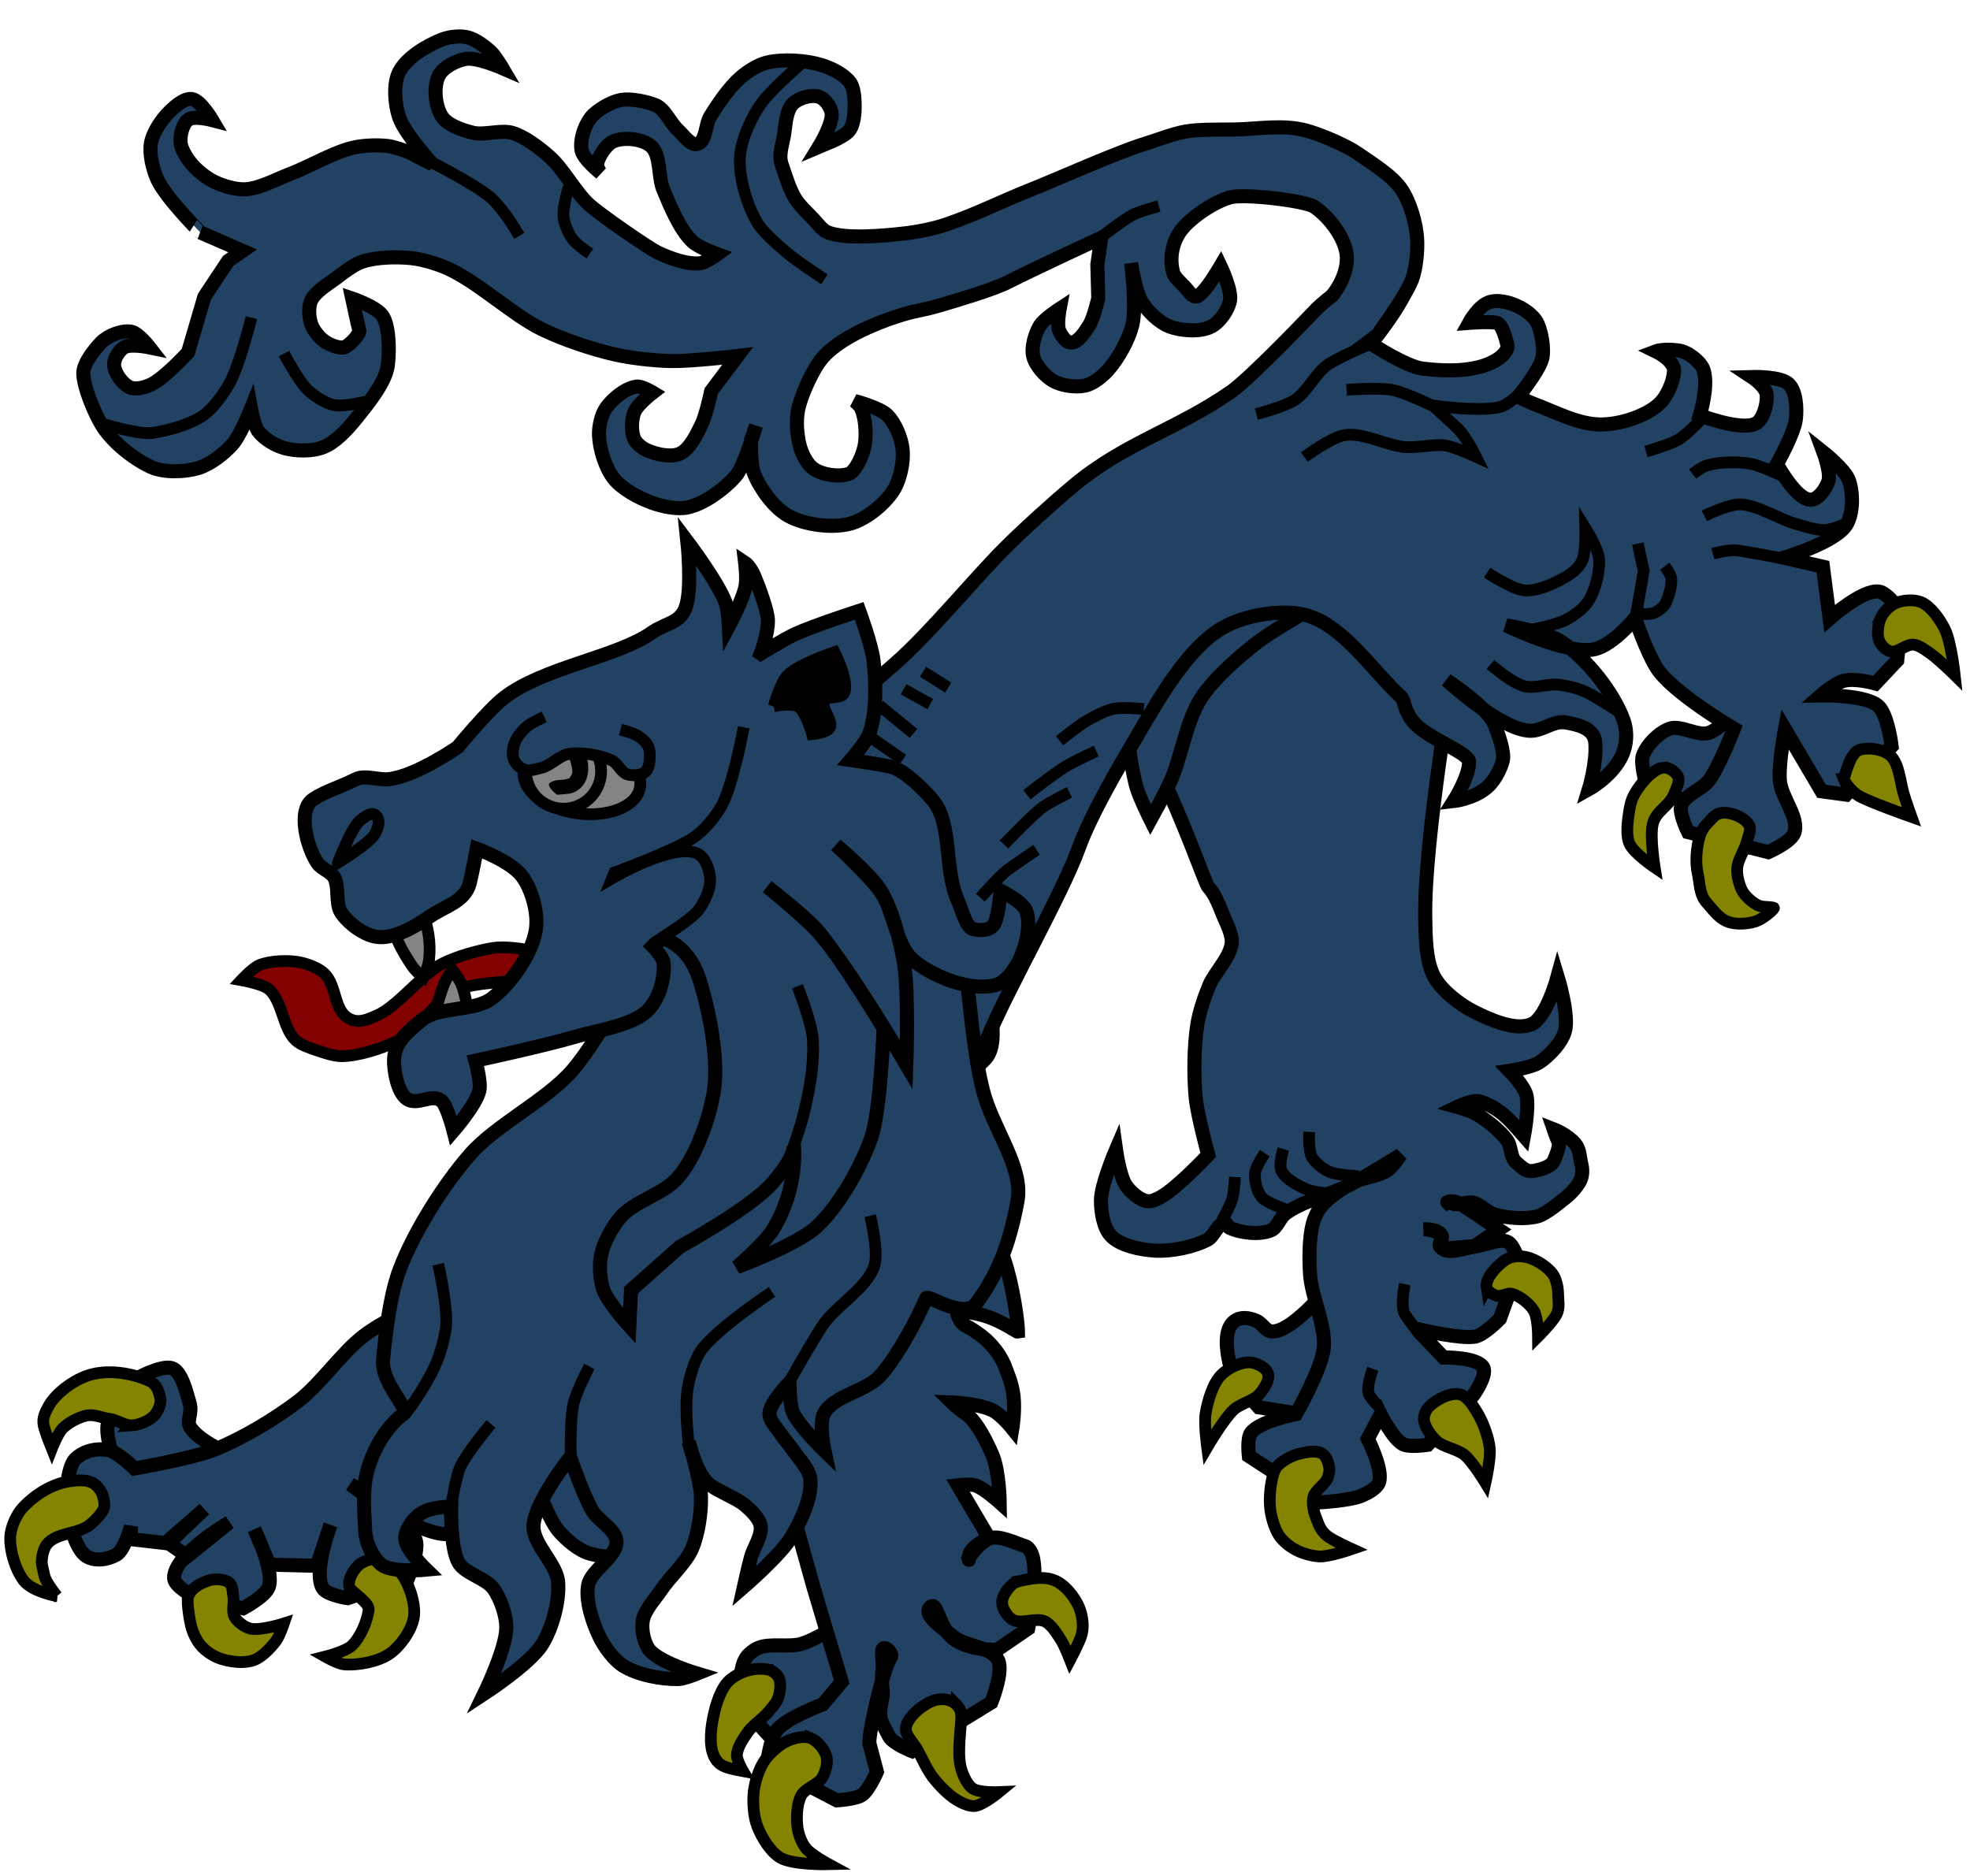 <svg xmlns="http://www.w3.org/2000/svg" version="1.0" height="400" width="420"><g stroke="#000"><path d="M284.634 272.77s-8.716 11.28-13.43 11.128c-1.464-.047-2.036-1.736-3.39-2.295-1.605-.662-3.299-.914-4.68.136-2.19 1.664-1.661 6.026-1.067 8.711.794 3.585 6.295 9.624 6.295 9.624l9.072 1.444 11.523-12.645-4.323-16.103z" fill="#214263" fill-rule="evenodd" stroke-width="3"/><path d="M310.064 141.615s-6.48 37.606-6.205 53.872c.066 3.882.053 9.394 1.916 12.8 1.633 2.985 5.495 5.945 8.54 7.464 3.377 1.685 8.885 4.175 12.308 2.588 3.128-1.45 5.463-10.11 5.463-10.11s2.527 8.266 1.554 11.658c-.718 2.504-3.348 5.273-5.534 6.69-1.642 1.066-6.286 1.747-6.286 1.747s3.222 3.295 3.64 5.329c.557 2.706-.558 8.574-.558 8.574s-2.282-2.606-3.272-3.584c-1.685-1.666-4.044-3.241-6.342-3.822-1.39-.352-4.623 1.203-4.623 1.203s2.827.781 3.905 1.405c2.301 1.332 5.202 3.58 6.756 5.738.876 1.216.718 3.666 1.86 4.638 1.528 1.3 2.235 2.235 4.192 1.787 1.498-.343 3.446-.849 3.992-2.286.356-.939 1.316-3.042.863-3.938-.376-.745-1.006-2.593-1.006-2.593s2.906 1.115 4.61 3.117c.925 1.088 1.008 2.902 1.195 3.875.097.505.815 2.464-.39 4.45-1.174 1.932-3.28 3.544-3.699 3.816 0 0-3.317 2.81-5.064 3.291-2.677.738-6.576.392-9.25-.359-1.49-.418-3-2.164-4.507-2.514-1.25-.29-3.038.581-4.272.228-1.364-.391-1.3-.327-1.3-.327s1.09-.723 3.1.534c2.226 1.393 7.916 5.272 7.916 5.272l-5.185 3.53-5.23.453s-1.761.187-2.141-.34c-.406-.566.666-1.654.382-2.289-.703-1.571-3.905-1.405-3.905-1.405s3.15.035 3.857 1.633c.257.583-.714 1.627-.292 2.104 1.525 1.726 4.101.525 7.677-.109 2.598-.46 5.183-1.716 6.743-.907 1.409.731 2.515 4.654 2.515 4.654l-4.214 11.714s-3.396 3.505-5.34 3.812c-3.138.497-11.288-1.415-11.288-1.415l-.183.817 4.803 5.035s7.251-.151 8.481 2.17c.875 1.649-2.107 5.856-2.107 5.856l-9.766 10.6s-3.847.595-5.248-.124c-2.119-1.09-4.772-6.348-4.772-6.348l-2.748 5.186s3.328 6.53 2.407 9.245c-.449 1.325-2.394 2.308-3.677 2.867-2.477 1.08-8.894 1.43-8.894 1.43l-15.19-9.874s-.43-3.717.444-4.912c1.846-2.524 9.611-4.04 9.611-4.04s5.413-9.447 5.908-13.97c.526-4.797-2.6-11.005-2.908-15.82-.208-3.243-.228-7.67.583-10.816.296-1.152.972-2.648 1.725-3.57 1.594-1.951 4.47-3.883 6.683-5.092 2.133-1.166 5.622-1.38 7.613-2.774 1.032-.723 2.7-3.218 2.7-3.218s-7.351 4.604-10.649 6.312c-4.065 2.106-10.26 3.497-13.93 6.235-1.12.837-1.748 2.993-3.036 3.538-2.45 1.037-6.436.584-8.848-.537-.379-.175-.543-.997-.96-1.007-1.531-.036-2.339 2.81-3.693 3.523-3.042 1.602-7.782 2.562-11.213 2.361-2.984-.175-7.385-1.008-9.442-3.176-1.629-1.716-2.14-5.231-2.118-7.597.03-3.367 3.207-10.754 3.207-10.754s.783 5.644 2.118 7.598c.955 1.398 2.846 3.096 4.514 3.387.92.161 2.162-.456 2.975-.914 3.52-1.981 10.056-8.951 10.056-8.951s-2.308-8.474-2.666-12.205c-.452-4.702-.382-11.079.371-15.743.407-2.522 1.513-5.783 2.49-8.145 1.176-2.847 4.516-6.008 4.807-9.075.176-1.859-1.117-4.223-1.828-5.95-.773-1.874-1.718-4.537-3.141-5.98-1.288-1.308-18.346-54.2-28.662-39.135l-21.513 31.414 30.032-48.116 33.38-21.995 39.203 30.286z" fill="#214263" fill-rule="evenodd" stroke-width="3"/><path d="M260.45 260.425s1.802-3.205 2.243-4.705c.405-1.376.604-4.743.604-4.743M269.65 245.878s-1.929 2.814-2.067 4.216c-.156 1.58.36 3.88 1.356 5.117 1.062 1.32 5.024 2.58 5.024 2.58M273.609 244.987s-.998 3.321-.436 4.583c.832 1.87 3.612 3.23 5.481 4.066 1.004.45 3.592.74 3.592.74M279.108 241.343s-.199 3.854.532 5.262c.676 1.303 2.365 2.589 3.698 3.204 1.756.811 6.374.97 6.374.97M302.696 284.55s-2.432-3.145-3.178-4.34c-1.018-1.628-.014-6.398-.014-6.398M293.967 299.929s-1.973-1.913-2.225-3.006c-.348-1.505.94-5.063.94-5.063" fill="none" stroke-width="2.5"/><path d="M268.543 297.222c-1.267 1.48-4.118 2.057-5.54 3.388-2.145 2.008-5.649 7.997-5.649 7.997s-.69-5.132-.314-7.288c.456-2.61 1.485-6.288 3.348-8.172 1.431-1.448 4.222-2.82 6.25-2.644 1.32.115 3.313 1.13 3.706 2.393.417 1.342-.886 3.258-1.8 4.326zM272.439 312.485c1.042-1.059 2.874-2.05 4.323-2.439 1.481-.398 3.82-.917 5.163-.08.857.534 1.333 2.034 1.471 3.02.1.706-.143 1.665-.424 2.302-.593 1.344-2.575 2.446-2.956 3.873-.333 1.249.023 3.118.521 4.348.704 1.74.885 2.668 2.313 3.903 1.093.946 5.37 2.883 5.37 2.883s-5.11 1.776-7.168 1.57c-3.006-.3-5.873-1.52-7.897-3.842-1.278-1.466-2.034-4.116-2.31-6.012-.34-2.34-.017-5.551.643-7.776.171-.577.533-1.326.95-1.75zM303.578 302.67c-.066-.862.442-2.07 1.05-2.686 1.5-1.521 4.508-3.129 6.596-2.68 1.585.34 2.883 2.527 3.73 3.91 1.258 2.055 2.399 5.185 2.656 7.581.238 2.217-.914 7.375-.914 7.375s-2.73-4.475-4.422-5.898c-1.569-1.32-4.602-1.692-6.09-3.102-1.132-1.073-2.487-2.944-2.606-4.5zM316.939 274.51c-.312-1.915 1.94-4.255 3.457-5.465 1.298-1.037 2.563-1.28 4.218-1.134 2.175.193 4.974 1.886 6.325 3.6.84 1.066 1.237 2.989 1.253 4.345.02 1.596.381 3.01-.35 4.43-.845 1.636-3.933 4.714-3.933 4.714s-.019-4.02-.858-5.444c-.911-1.548-2.987-3.212-4.72-3.686-.939-.257-2.28.684-3.215.417-.811-.23-2.042-.945-2.177-1.777z" fill="#848401" fill-rule="evenodd" stroke-width="2.5"/></g><g stroke="#000"><path d="M54.637 312.397s-11.65-3.951-14.126-8.176c-.753-1.286.516-2.977-.07-4.968-.628-2.14-1.689-6.902-3.826-7.543-2.187-.655-7.31 2.114-7.31 2.114s-5.787 6.467-6.356 9.968c-.619 3.814 3.133 12.492 3.133 12.492l10.248 2.733 18.307-6.62z" fill="#214263" fill-rule="evenodd" stroke-width="3"/><path d="M167.24 221s18.886-11.276 16.223 36.733c-.49 8.823-5.51 20.323-10.793 27.407-2.664 3.573-11.697 9.162-11.697 9.162s3.528 7.518 6.531 8.934c2.205 1.039 5.782.244 8.11-.477 2.521-.781 7.535-4.54 7.535-4.54s-2.514 7.72-4.968 10.002c-2.59 2.406-7.43 3.818-10.908 4.457-3.185.586-6.181.096-8.96-1.568-2.025-1.213-6.092-4.827-6.092-4.827s-7.657 4.652-11.403 6.38c-3.283 1.513-11.431 3.814-11.431 3.814s.604 2.975 1.25 4.08c.578.988 1.616 2.236 2.632 2.764 1.448.752 3.963 1.616 5.38.806 1.5-.858 2.155-5.346 2.155-5.346s2.51 2.146 2.615 3.438c.22 2.707-1.971 6.51-4.244 7.995-3.406 2.226-9.613 2.144-13.523 1.02-2.375-.683-5.028-3.005-6.63-4.887-1.644-1.93-3.865-7.518-3.865-7.518s-4.487 3.872-6.86 4.557c-1.75.505-4.304-.592-6.071-.148-2.29.574-4.484 3.833-6.844 3.882-6.969.142-20.662-10.628-20.662-10.628s12.07 6.653 13.884 11.812c.817 2.323-1.546 8.06-1.546 8.06l-12.93 4.41s-4.47-.666-5.347-2.156c-2.063-3.507 1.678-13.457 1.678-13.457l-2.912 8.703-10.117-.248-3.191-7.501s4.247 8.628 3.075 12.223c-.666 2.046-5.51 4.59-5.51 4.59l-10.069-2.271s-4.57-2.297-4.622-4.162c-.142-5.01 11.763-11.861 11.763-11.861l-8.95 7.205-3.981-2.797 7.6-7.238-8.275 7.222-7.402-.856.065-2.698s-1.42 5.039-3.07 6c-1.933 1.123-4.668 1.524-6.532.29-2.883-1.91-4.238-10.677-4.238-10.677s-.122-8.077 2.046-10.074c1.841-1.696 4.32-2.246 6.794-1.858 2.059.322 5.752 3.964 5.752 3.964s12.273-2.112 17.197-4.079c5.738-2.292 12.905-6.593 17.8-10.363 4.65-3.582 9.173-10.27 13.836-13.835 7.143-5.46 22.12-10.85 30.224-14.743 10.301-4.949 21.28-19.528 21.28-19.528l28.03-31.396L167.242 221z" fill="#214263" fill-rule="evenodd" stroke-width="3"/><path d="M153.13 306.463s-3.71-4.05-5.277-5.541c-1.276-1.214-2.931-2.927-3.86-4.424-.563-.905-1.364-3.28-1.364-3.28M129.428 316.707s-1.145-3.262-1.328-4.722c-.27-2.148.896-5.17.176-7.212-.866-2.458-3.628-4.94-5.61-6.631-1.328-1.132-4.978-3.008-4.978-3.008M115.286 319.61s.167-5.295-1.64-7.591M86.262 316.251s16.002-2.432 20.904-7.726c3.46-3.736 5.266-12.264 5.266-12.264" fill="none" stroke-width="2.5"/><path d="M28.134 303.926c1.54-.098 3.66-.934 4.714-2.061.806-.861 1.577-2.545 1.334-3.699-.326-1.548-.825-3.023-2.265-3.68-3.903-1.78-8.937-2.545-13.028-1.25-3.096.98-7.002 3.78-8.557 6.631-.716 1.312-1.334 2.553-1.031 4.017.305 1.472 1.743 5.017 1.743 5.017s1.264-3.25 2.281-4.297c1.138-1.17 3.157-2.25 4.73-2.683 1.98-.545 3.412.378 5.448.648 1.435.19 3.186 1.449 4.631 1.357zM12.142 340.332s-5.29-.96-7.071-3.282c-1.795-2.34-3.039-6.454-2.88-9.398.108-2.006 1.274-4.68 2.638-6.154 2.608-2.82 6.286-5.119 10.088-5.662 1.593-.227 3.583-.395 4.964.433 1.587.951 2.391 2.87 2.372 4.721-.013 1.326-1.902 3.094-2.895 3.972-2.56 2.26-7.404 1.69-9.436 4.433-.633.855-.954 2.334-1.016 3.396-.056.949.382 2.185.545 3.122.246 1.405 2.69 4.419 2.69 4.419zM49.757 340.629c-.155-.961-.11-2.505-.856-3.13-1.075-.9-3.346-.93-4.654-.425-1.85.714-3.38 1.481-4.123 3.32-.42 1.037.412 5.797.765 6.859.877 2.64 2.11 4.325 4.525 5.707 2.198 1.259 5.932 1.836 8.367 1.137 1.906-.547 3.882-2.648 5.078-4.229.732-.966 1.645-3.69 1.645-3.69s-5.07 1.612-7.177 1.068c-1.229-.317-2.767-1.448-3.358-2.57-.567-1.075-.019-2.847-.212-4.047zM74.677 338.75c-.895-1.281.534-3.865 1.675-4.934 1.207-1.13 3.715-1.815 5.321-1.424 1.799.437 3.626 2.557 4.562 4.153 1.317 2.243 2.442 5.885 1.97 8.443-.5 2.722-2.88 6.079-5.16 7.648-2.46 1.692-6.72 2.494-9.695 2.25-1.294-.106-4.001-1.652-4.001-1.652s4.326-1.08 5.654-2.35c1.84-1.76 3.287-5.158 3.608-7.685.168-1.324-3.4-3.684-3.934-4.449z" fill="#848401" fill-rule="evenodd" stroke-width="2.5"/></g><g fill-rule="evenodd" stroke="#000"><path d="M157.97 357.76c-.037-1.31.344-3.136 1.05-4.24.56-.876 1.742-1.777 2.707-2.168 2.58-1.044 6.583-.035 9.24-.866 4.322-1.35 13.156-7.4 13.156-7.4l-.548 17.43-12.993 12.499-6.055-2.338s-3.182-3.256-4.098-4.953c-1.189-2.2-2.387-5.465-2.458-7.965z" fill="#214263" stroke-width="3"/><path d="M158.114 357.775h0z" fill="#f8c300"/><path d="M149.946 197.767l3.252 67.992 20.183 72.48 6.066 20.367-4.033 4.807s-7.7 2.848-9.798 5.483c-1.404 1.762-2.11 7.208-2.11 7.208l14.899 7.774s4.022-.218 5.38-1.156c1.441-.995 3.168-4.902 3.168-4.902l-1.54-5.861c-.614-.766 2.754-16.119 4.53-18.61.43-.601-.836-2.15-1.538-1.921-.766.25.021 2.856-.263 4.92-.371 2.692.283 4.266.02 5.48-1.008 4.65-.469 4.818 1.381 8.399.804 1.556 4.903 3.168 4.903 3.168l16.905-10.388s2.667-6.58 1.436-9.034c-1.445-2.88-7.028-2.94-9.516-4.99-1.852-1.527-6.598-4.454-5-6.243 1.518-1.7 1.894 4.184 4.784 6.512 3.55 2.86 9.539 2.511 9.539 2.511l6.627-4.52s2.293-11.182.856-15.663c-.226-.703-.823-1.742-1.539-1.921-1.497-.375-5.743-2.611-7.799-1.539-2.536 1.323-4.275 4.2-4.275 4.2s.19.776.11-.214c-.177-2.208 4.276-4.172 4.276-4.172l-6.637-11.239s2.663-.314 3.729.025c1.812.575 5.197 3.625 5.197 3.625s-.074-6.485-1.49-9.944c-1.047-2.563-3.452-7.493-5.777-8.996-1.55-1.002-2.94-2.37-2.94-2.37s5.661.194 8.706 1.693c1.83.9 4.198 3.863 4.198 3.863s.599-3.665.255-6.895c-.314-2.945-1.56-5.439-1.79-6.233-.044-.155-1.405-3.95-5.373-6.871-3.744-2.755-3.729-1.5-4.848-4.422-.287-.75 3.199-.578 6.673.647 3.082 1.087 6.178 3.206 6.277 3.183-.053-3.544-1.845-14.18-4.275-18.697-4.076-7.575-14.65-11.657-13.844-13.007 3.494-5.842 5.568-21.634 10.734-26.066 4.965-4.26-1.304-16.922 1.972-22.585 5.25-9.074-40.843-29.356-40.843-29.356l-19.203 8.775-1.625 14.703z" fill="#214263" stroke-width="3"/><path d="M163.705 355.972c-2.829-.507-5.932.376-8.112 2.249-1.875 1.61-2.915 5.068-3.448 7.482-.55 2.495-1.015 6.161-.023 8.516.518 1.232 1.233 2.007 2.475 2.501 1.171.466 3.827.947 3.827.947s-1.368-2.322-1.325-3.422c.064-1.655 1.419-3.634 2.385-4.98 1.004-1.397 2.992-2.693 4.111-4 .785-.917 1.951-2.135 2.329-3.282.405-1.23.656-3.154.084-4.315-.38-.77-1.459-1.545-2.303-1.696zM172.834 370.61c1.44.568 2.974 2.414 3.368 3.91.35 1.328-.195 3.305-.889 4.49-.894 1.526-3.657 2.265-4.486 3.829-.987 1.864-1.068 4.902-.772 6.991.194 1.368.894 3.178 1.757 4.257 1.115 1.393 4.864 3.42 4.864 3.42s-7.642.198-10.329-1.403c-2.138-1.274-4.004-4.376-4.895-6.7-.8-2.09-1.016-5.2-.752-7.422.245-2.071 1.116-4.843 2.297-6.561 1.128-1.64 3.233-3.504 5.061-4.29 1.324-.57 3.435-1.05 4.776-.52zM204.016 363.571c-1.446-1.462-3.674-1.582-5.553-.744-2.07.923-4.869 3.22-5.319 5.44-.325 1.605 1.706 3.418 2.477 4.861.95 1.78 2.047 4.274 3.284 5.867 1.265 1.63 3.217 3.672 4.98 4.744 1.06.646 2.677 1.467 3.913 1.35 1.782-.168 5.177-2.966 5.177-2.966s-4.154.187-5.553-.745c-1.255-.837-2.127-2.89-2.534-4.343-.66-2.352-.31-5.704-.15-8.142.13-1.95.654-3.932-.722-5.322zM218.098 336.95c2.327-.482 4.763-.858 6.933.112 2.372 1.06 4.748 4.246 5.413 6.757.42 1.589.596 3.29.118 4.862-.502 1.656-2.413 5.238-2.413 5.238s-1.164-2.99-1.902-4.142c-.865-1.35-2.044-3.346-3.483-4.054-1.862-.916-5.125.695-6.905-.37-1.1-.658-2.203-2.37-2.218-3.653-.016-1.364 1.228-3.062 2.27-3.942.535-.451 1.502-.666 2.187-.807z" fill="#848401" stroke-width="2.5"/></g><path d="M241.044 152.262c-1.078 4.383.038 10.615 1.088 15.005.57 2.385 3.16 7.539 3.16 7.539s3.176-5.742 4.303-8.314c2.235-5.097 3.357-12.734 6.337-17.434 2.64-4.163 7.71-8.604 11.573-11.666 4.394-3.482 15.922-9.783 15.922-9.783s-21.534-1.681-28.931 2.944c-6.497 4.061-11.622 14.269-13.452 21.709zM373.22 147.82s-5.408 7.257-8.89 8.437c-2.388.809-5.98-1.732-8.357-.89-2.286.811-4.906 3.438-5.705 5.728-.6 1.716.673 6.022.673 6.022l11.423 5.042 4.628-3.57 6.605-7.29-.378-13.48z" fill="#214263" fill-rule="evenodd" stroke="#000" stroke-width="3"/><path d="M132.437 235.637s59.32 30.003 63.815 24.891c4.32-4.912 11.851-33.18 14.302-39.245 3.928-9.72 15.85-30.567 19.421-40.424 2.687-7.414 8.626-17.446 12.633-24.237 4.425-7.499 10.496-18.374 18.024-22.748 4.662-2.708 12.549-4.084 17.764-2.717 7.889 2.067 14.206 11.828 20.213 17.344 1.001.92.658 3.905 3.971 6.656 3.45 2.863 10.54 5.51 10.616 7.243.133 3.042-3.267 8.416-3.267 8.416s3.983-.429 6.883-2.745c2.311-1.845 3.675-5.523 3.67-6.543-.012-2.541-1.48-6.003-1.758-6.789-1.419-4.001-10.307-9.697-10.307-9.697s11.516 10.55 17.739 10.777c2.742.1 4.963-2.241 7.667-1.77 2.915.507 6.04 1.33 6.293 4.277.367 4.294-1.375 9.964-1.375 9.964s4.474-2.465 6.704-6.505c1.387-2.515 1.647-5.618.662-8.315-2.176-5.958-7.878-13.014-13.128-16.576-3.074-2.085-11.86-3.556-11.86-3.556s13.164 6.426 18.871 5.084c3.97-.934 8.598-6.587 8.598-6.587s2.44 7.168 4.58 10.538c3.378 5.319 16.501 12.991 16.501 12.991s-3.124 8.095-5.322 11.044c-1.438 1.93-5.247 3.096-5.93 5.404-.492 1.67 1.478 5.614 1.478 5.614L377 181.693s4.86-2.136 5.534-4.086c1.135-3.28-2.75-7.49-3.068-11.155-.315-3.622 1.088-10.984 1.088-10.984l7.804 13.256 5.245.71 9.697-10.306s-.816-6.831-2.874-8.618c-2.823-2.45-12.256-2.238-12.256-2.238s2.771-2.439 4.74-3.056c2.453-.77 6.935.524 6.935.524l4.638-4.93 1-10.04s-2.915-4.383-4.929-4.639c-3.557-.452-10.478 5.75-10.478 5.75l-1.436-11.046-8.328-1.922s10.838-3.162 13.282-6.934c1.568-2.42 1.538-6.875.578-9.593-.8-2.27-5.403-5.93-5.403-5.93s1.585 4.294 1.055 6.062c-.477 1.591-2.134 4.031-3.795 4.033-3.143.003-7.196-7.616-7.196-7.616s3.756-6.56 4.057-9.7c.215-2.242.077-5.773-1.53-7.352-1.716-1.688-7.88-1.502-7.88-1.502s3.036 1.991 3.183 3.84c.15 1.877-.733 5.364-2.444 6.15-3.257 1.494-11.807-1.818-11.807-1.818s2.1-6.976.6-10.119c-.593-1.243-2.987-3.423-5.152-3.708-3.253-.43-4.845.178-4.845.178s4.022 1.932 3.887 4.241c-.136 2.331-1.534 5.5-3.267 7.064-2.942 2.656-8.53 4.355-12.492 4.298-4.799-.07-9.34-2.603-13.84-4.272-1.318-.489-3.646-1.63-3.646-1.63s4.214-5.146 5.094-7.99c.618-1.995-.153-6.608-1.343-8.324-1.778-2.565-6.602-4.712-9.627-3.943-2.51.64-4.588 4.49-4.588 4.49s4.048-.32 5.83-.03c1.264.205 2.022 3.497 2.36 4.732.277 1.01-1.04 2.33-1.904 2.922-4.266 2.923-10.998 2.76-16.132 2.138-3.651-.443-11.044-5.323-11.044-5.323s6.18-7.628 7.483-11.545c.952-2.86-4.012-4.246-8.442-2.787-5.4 1.779-10.586 6.849-10.586 6.849s-13.992 14.742-18.335 17.755c-11.779 8.172-22.551 10.823-33.558 20.009-4.254 3.55-10.98 9.634-14.882 13.567-6.63 6.684-15.954 18.067-23.041 24.266-11.992 10.49-39.315 34.151-39.315 34.151l-17.785 11.379-1.405 48.716z" fill="#214263" fill-rule="evenodd" stroke="#000" stroke-width="3"/><path d="M293.041 72.97s-6.81 2.768-9.796 4.69c-2.638 1.697-4.548 5.885-7.165 7.615-2.194 1.45-8.23 3.024-8.23 3.024M278.07 97.465s5.578-4.11 8.41-4.648c4.276-.812 9.41 2.481 13.763 2.538 2.849.037 6.047-.771 8.306-.301 1.927.4 6.135 2.328 6.135 2.328s-2.221-4.537-4.076-6.182c-.717-.636-5.137-4.74-5.137-4.74s10.376 1.483 14.57.25c1.255-.37 3.625-2.422 3.625-2.422M350.924 96.27s5.064-1.418 6.976-2.564c1.622-.973 4.706-4.193 4.706-4.193M380.88 101.89s-5.323-2.622-7.8-3.03c-2.744-.45-6.6-.395-9.262.413-.99.301-2.95 1.789-2.95 1.789M363.36 110s5.365-2.663 7.894-2.462c3.735.297 8.147 3.209 11.755 4.215 1.822.507 4.29 1.345 6.178 1.248 1.462-.074 4.66-1.448 4.66-1.448M381.674 119.37s-9.203-1.741-11.296-2.007c-1.753-.223-5.205.68-5.205.68" fill="none" stroke="#000" stroke-width="2.5"/><g fill="none" stroke="#000" stroke-width="2.5"><path d="M182.579 155.096l9.883 6.874M187.448 150.412l7.311 5.96M192.646 146.965l5.674 3.166M196.78 143.23l5.38 3.39"/></g><path d="M349.179 115.907l1.255 5.811-1.56 9.017s2.12.422 3.48.045c.87-.24 2.355-1.304 2.733-2.124.703-1.529 1.438-3.816 1.194-5.48-.123-.833-1.36-2.454-1.36-2.454M317.065 122.088s5.374 3.611 8.034 3.802c2.483.179 5.753-1.237 7.932-2.44 1.872-1.035 3.543-2.118 4.363-4.093.719-1.731.585-6.792.585-6.792s2.735 4.377 2.925 6.51c.252 2.811-.773 6.74-2.273 9.13-.979 1.56-3.09 3.067-4.72 3.928-2.19 1.156-7.937 2.265-7.937 2.265M317.75 141.687s4.855 4.203 7.533 4.698c2.092.386 4.915-.642 7.027-.39 1.982.236 4.043.746 5.855 1.581 1.941.895 7.53 4.547 7.53 4.547M287.088 83.111s6.88-.523 9.751.04c3.08.603 9.701 3.907 9.701 3.907M209.016 191.417s3.86-4.43 5.662-5.836c1.047-.817 6.313-4.377 6.313-4.377M214.048 180.068s5.709-6 8.178-7.897c1.3-.999 5.78-3.216 5.78-3.216M218.938 169.453s5.626-4.416 8.236-6.011c1.876-1.148 6.546-3.301 6.546-3.301s0 0 0 0M225.899 157.942s3.819-3.1 5.633-4.16c1.695-.988 4.049-2.273 5.97-2.67 1.868-.387 6.358.08 6.358.08" fill="none" stroke="#000" stroke-width="2.5"/><path d="M354.84 163.67c-2.013.053-4.17 2.43-5.343 4.069-1.38 1.928-1.797 2.933-2.164 5.276-.32 2.044-.752 5.002.08 6.897.888 2.022 5.36 5.044 5.36 5.044s-1.056-6.535-.41-9.23c.7-2.93 3.513-3.712 4.599-6.522.392-1.016 1.202-2.526.803-3.54-.388-.988-1.863-2.021-2.924-1.993zM363.82 175.766c1.462-1.427 1.788-2.447 3.83-2.46 1.782-.012 4.478 1.116 5.29 2.703.488.954-.279 2.493-.543 3.532-.446 1.749-1.944 3.857-2.041 5.66-.082 1.513.429 3.6 1.19 4.91.612 1.05 1.903 2.158 2.95 2.774 1.106.653 2.417.366 3.665.67.387.094-2.162 2.29-3.689 2.846-1.577.575-3.97.748-5.588.3-2.318-.64-3.463-2.488-5.077-4.271-1.523-1.683-1.39-4.107-1.885-6.322-.505-2.255-.227-5.473.416-7.693.254-.875.83-2.013 1.482-2.649zM393.079 166.153s.99-3.7 1.93-5.006c.52-.723.918-1.14 1.782-1.356 1.827-.459 4.732.01 6.156 1.245 1.922 1.665 2.153 5.538 2.847 7.984.476 1.68 1.719 5.155 1.719 5.155s-9.968-3.506-11.572-4.697c-1.924-1.429-2.785-3.115-2.862-3.325zM401.011 131.673c.56-1.202 1.94-2.571 3.16-3.09 1.51-.642 3.96-.822 5.464-.167 2.084.909 3.97 3.674 4.99 5.707 1.354 2.695 2.122 9.829 2.122 9.829s-3.408-3.364-5.085-4.532c-1.033-.72-2.453-1.844-3.705-1.97-1.526-.154-3.41 1.806-4.903 1.451-.967-.23-2.052-1.344-2.412-2.27-.54-1.39-.26-3.606.37-4.958z" fill="#848401" fill-rule="evenodd" stroke="#000" stroke-width="2.5"/><path d="M295.055 69.493l-7.81 5.88" fill="none" stroke="#000" stroke-width="1.6"/><g fill="#214263" stroke="#000"><path d="M283.894 63.161s3.311-3.724 3.256-8.194c-.047-3.88-3.742-8.75-6.977-10.894-1.943-1.289-14.92-2.825-17.88-2-3.843 1.069-9.171 4.856-10.898 7.615-1.726 2.76-1.956 5.862-1.317 8.3.312 1.188 1.696 2.317 2.541 3.207.637.671 1.391 1.983 2.315 2.039.541.033 1.105-.639 1.49-1.02 1.415-1.407 3.793-5.464 3.793-5.464s2.424 5.076 2.021 7.318c-.364 2.03-2.184 4.64-4.022 5.576-2.382 1.211-6.412.916-8.907-.042-2.22-.853-4.661-3.258-5.912-5.28-1.347-2.177-2.246-8.232-2.246-8.232s1.208 9.302.281 13.133c-.785 3.247-3.055 7.319-5.298 9.795-1.142 1.26-3.04 2.79-4.696 3.175-2.02.47-5.039.069-6.847-.945-1.783-1-3.835-3.286-4.314-5.273-.469-1.94.379-4.788 1.4-6.502.858-1.44 4.242-3.634 4.242-3.634s-.624 3.286-.136 4.566c.389 1.02 1.41 2.605 2.5 2.638 1.599.05 3.032-2.292 3.9-3.635.999-1.547 1.968-5.814 1.968-5.814l-.195-7.195.826-5.706s-14.4 6.658-19.847 9.444c-3.11 1.59-11.156 3.973-14.508 4.956-4.444 1.303-4.942.966-9.342 2.41-5.071 1.663-11.992 4.645-15.57 8.605-2.069 2.29-4.313 7.354-5.137 10.327-.693 2.498-.55 5.14-.086 7.69.357 1.96 1.533 4.702 3.17 5.838 1.875 1.301 5.378 1.816 7.532 1.063.709-.248 1.329-1.178 1.72-1.819.815-1.33 1.565-3.351 1.737-4.902.243-2.196.042-5.304-.88-7.312-.252-.55-1.363-1.49-1.363-1.49s5.335 1.405 6.951 3c1.713 1.691 3.039 4.929 3.277 7.324.269 2.688-.526 6.508-1.982 8.783-1.868 2.92-5.821 6.129-9.168 7.037-3.862 1.048-9.738.281-13.237-1.661-3.023-1.677-5.964-5.739-7.266-8.94-.817-2.009-.652-7.197-.652-7.197l1.042-3.078s-1.107 3.79-1.738 5.358c-.68 1.692-1.446 4.1-2.651 5.469-2.387 2.709-6.562 5.762-10.08 6.575-2.252.521-5.47-.17-7.646-.949-2.738-.98-6.396-2.893-8.197-5.177-1.818-2.305-3.045-6.33-3.154-9.263-.066-1.802.48-4.338 1.512-5.817 1.364-1.956 4.163-4.238 6.53-4.537 1.086-.137 3.42 1.272 3.42 1.272s-3.268 2.52-3.902 4.093c-.653 1.62-.742 4.229-.027 5.823.447.997 1.728 1.972 2.729 2.41 1.923.844 5.039 1.561 6.962.718 2.108-.923 3.569-4.084 4.596-6.144 1.002-2.009 2.09-7.184 2.09-7.184l5.63-7.51s-9.904 1.164-14.165 1.076c-3.653-.076-8.535-.611-12.097-1.427-4.762-1.091-10.997-3.187-15.39-5.325-6.468-3.148-13.59-10.043-20.15-12.997-2.235-1.007-5.429-1.961-7.868-2.206-3.077-.31-7.342-.21-10.28.75-1.888.618-4.028 2.316-5.612 3.514-1.74 1.317-4.523 2.882-5.39 4.885-.598 1.384-.407 3.652.091 5.025.498 1.372 1.829 2.925 2.952 3.667 1.122.743 3.077 1.488 4.105 1.161 1.028-.326 3.407-2.828 3.155-3.655-.251-.828-1.508-6.728-1.508-6.728s4.937 1.67 6.378 3.57c1.44 1.9 1.674 7.196 1.209 10.729-.465 3.533-4.115 8.015-6.449 10.942-2.334 2.927-4.822 5.49-7.338 6.474s-6.078.79-8.222.19c-2.145-.6-4.362-1.996-5.579-3.566-.93-1.199-1.576-4.803-1.576-4.803s-2.238 5.608-3.917 7.518c-1.77 2.012-4.765 4.336-7.332 5.104-2.922.873-7.402 1.023-10.161-.276-3.843-1.81-8.353-5.42-10.515-9.077-1.506-2.547-3.784-7.9-3.827-10.859-.03-2.09 2.38-5.114 3.846-6.604 1.428-1.453 4.404-2.631 6.405-2.254 1.505.283 3.867 3.33 3.867 3.33s-3.969-.825-5.366-.026c-1.133.648-2.245 2.455-2.188 3.758.079 1.766 1.785 4.1 3.403 4.812 1.202.529 3.143-.016 4.342-.55 2.905-1.295 8.026-6.929 8.026-6.929l3.48-11.859 5.06-7.626 3.094-2.155-9.003-3.925S35.34 42.21 33.531 38.22c-.976-2.155-1.763-5.445-1.333-7.771.417-2.265 2.268-4.993 3.913-6.605 1.183-1.16 3.168-2.956 4.808-2.718 1.846.269 4.318 4.474 4.318 4.474s-3.777-.986-5.023-.138c-1.263.86-1.82 3.263-1.735 4.788.085 1.53 1.301 3.385 2.262 4.578 1.178 1.462 3.207 3.075 4.892 3.905 1.833.903 4.573 1.718 6.615 1.63 3.041-.131 6.758-2.193 9.607-3.267 4.137-1.56 9.297-4.69 13.614-5.645 2.143-.474 5.131-.576 7.31-.309 1.345.166 4.333 1.277 4.333 1.277s0 0 0 0l5.135 2.615s-6.09-6.628-7.217-10.204c-.852-2.702-1.224-6.91.044-9.444 1.554-3.105 5.993-5.735 9.234-6.98 1.499-.575 3.77-.835 5.33-.459 1.744.42 3.766 1.94 5.07 3.172.909.858 2.406 3.401 2.406 3.401s-5.371-2.336-7.74-1.973c-2.032.312-4.899 1.771-5.828 3.605-1.187 2.34-.76 6.53.685 8.72 1.217 1.845 4.379 2.888 6.523 3.422 2.467.613 6.037-.683 8.475.04 2.724.806 5.842 3.235 7.967 5.122 2.97 2.637 5.486 7.541 8.428 10.21 2.328 2.112 12.695 9.294 14.723 10.24 2.508 1.168 6.204 2.554 8.95 2.22 1.226-.149 3.641-1.92 3.641-1.92s-4.025-1.451-5.315-2.688c-2.77-2.658-4.772-7.623-6.244-11.169-1.101-2.654-.44-7.342-2.62-9.214-1.832-1.573-5.765-1.953-7.987-1.006-1.577.672-3.218 3.399-3.411 4.585-.193 1.186.716 2.183.716 2.183s-3.749-2.987-4.094-4.862c-.445-2.418.866-6.1 2.7-7.737 1.446-1.29 3.994-2.738 5.912-3.017 2.018-.293 5.284.374 7.173 1.141 2.002.813 3.207 3.912 4.818 5.35 1.128 1.007 2.642 3.312 4.103 2.925 1.854-.49 1.692-4.162 2.691-5.799 1.673-2.74 4.141-6.353 6.578-8.444 1.456-1.25 3.716-2.682 5.584-3.122 3.397-.802 8.282-.479 11.62.538 2.027.618 4.757 1.974 6.038 3.661.64.842.885 2.339.952 3.395.13 2.05.145 5.069-1 6.775-.944 1.407-4.857 2.883-4.857 2.883l-1.698.719s3.05-4.958 2.698-7.252c-.197-1.279-1.424-2.984-2.648-3.403-1.634-.558-4.341.22-5.576 1.427-1.564 1.527-1.585 4.862-1.97 7.013-.314 1.747-1.128 4.03-.479 5.896.772 2.217 1.647 5.276 2.872 7.278.913 1.493 2.635 3.123 3.854 4.377.896.922 1.936 2.458 3.135 2.92 3.863 1.493 12.073.69 16.19.232 2.732-.303 6.367-1 8.968-1.895 7.127-2.453 11.174-4.687 18.177-7.472 5.807-2.31 18.305-7.935 24.28-9.764 2.616-.801 6.034-2.17 8.73-2.623 3.156-.53 7.459-.354 10.658-.435 5.084-.128 10.045-1.08 14.96.226 3.082.82 8.552 3.157 11.168 4.982 2.922 2.039 7.167 4.601 9.167 7.55 1.843 2.719 3.118 7.15 3.34 10.428.176 2.574-.186 6.551-1.133 8.951-1.428 3.618-6.954 11.105-6.954 11.105" fill-rule="evenodd" stroke-width="3"/><path d="M21.762 90.337s7.976 2.426 10.757 1.97c3.354-.549 7.929-1.725 10.722-3.663 2.22-1.54 4.407-4.598 5.713-6.964 2.133-3.865 4.653-13.96 4.653-13.96" fill="none" stroke-width="2.5"/><path d="M60.562 75.399s3 5.776 4.988 7.67c1.425 1.356 3.74 2.9 5.665 3.303 2.133.445 7.213-.84 7.213-.84M90.904 34.032s9.883 4.938 13.507 7.928c1.218 1.004 2.526 2.689 3.477 3.949.943 1.247 2.82 4.382 2.82 4.382M121.243 39.854s-1.322 4.412-1.122 6.33c.162 1.55 1.026 3.557 1.944 4.816.85 1.166 3.7 3.076 3.7 3.076" fill-rule="evenodd" stroke-width="2.5"/><path d="M170.959 13.434s-6.394 5.51-8.56 8.48c-2.202 3.019-4.392 7.829-4.642 11.557-.281 4.187 1.398 9.89 3.432 13.56 1.37 2.474 4.381 4.957 6.522 6.804 2.244 1.936 8.057 5.718 8.057 5.718" fill="none" stroke-width="2.5"/><path d="M234.357 50.87s4.984-3.925 7.015-4.992c1.596-.839 5.689-1.94 5.689-1.94" fill-rule="evenodd" stroke-width="2.5"/></g><g><path d="M120.592 204.237s-10.756-2.868-15.438-2.116c-3.328.534-7.755 1.801-10.764 3.298-4.322 2.15-9.57 9.148-14.001 11.088-2.087.913-3.826 1.698-5.775.792-3.488-1.62-2.762-7.044-5.378-9.642-1.28-1.27-3.827-2.23-5.748-2.541-2.378-.386-5.882-.257-8.172.669-1.427.576-3.86 3.203-3.86 3.203s4.447.793 5.801 1.897c2.97 2.423 2.984 8.32 5.762 10.919 1.095 1.024 3.2 1.705 4.698 2.214 1.538.523 3.673 1.245 5.359 1.186 3.755-.131 8.78-1.78 12.144-3.484 4.105-2.079 7.497-8.295 11.602-10.373 3.119-1.58 8.097-1.713 11.573-2.143 2.544-.315 8.45.299 8.45.299l3.747-5.266z" fill="#840101" fill-rule="evenodd" stroke="#000" stroke-width="2.5"/><path d="M83.584 195.288c.032-1.529.565-1.18 1.81-2.068 1.253-.894 1.15-1.152 2.54-.492 1.261.599 1.444.183 1.984 1.47 1.394 3.319 1.953 6.887 1.557 10.466-.168 1.52-1.194 3.712-1.194 3.712s-1.501-1.003-2.484-2.485c-2.078-3.133-4.291-6.845-4.213-10.603zM92.983 221.156c.38 1.48.819 1.02 2.234 1.6 1.425.583 1.383.857 2.586-.104 1.09-.872 1.364-.508 1.595-1.884.596-3.55.324-7.153-.881-10.545-.512-1.44-2.013-3.34-2.013-3.34s-1.231 1.32-1.849 2.987c-1.305 3.526-2.61 7.646-1.672 11.286z" fill="#848484" fill-rule="evenodd" stroke="#000" stroke-width="2.5"/><path d="M137.636 203.072s-9.813 18.548-15.692 25.257c-5.58 6.366-16.248 11.524-21.807 17.908-5.611 6.446-11.81 16.317-14.876 24.295-2.105 5.479-2.993 13.394-3.584 19.234-.542 5.353 6.024 10.693 4.212 11.871-2.391 1.554-6.132 6.266-7.677 12.364-1.083 4.272-.396 10.186-.377 12.058.026 2.554 1.574 6.217 3.662 7.688 2.311 1.628 9.376.95 9.376.95s-4.473-4.3-4.479-6.725c-.004-1.936 1.876-4.419 3.552-5.388 2.514-1.454 6.237-1.297 6.237-1.297s-.23 8.812 1.6 11.921c1.406 2.39 5.788 3.273 7.41 5.52 1.536 2.131 2.752 5.688 2.749 8.315-.005 4.456-4.696 14.091-4.696 14.091s9.727-6.344 12.296-10.446c2.198-3.51 3.78-9.24 3.447-13.369-.317-3.907-5.406-8.048-5.254-11.965.192-4.971 7.82-14.624 7.82-14.624s2.853 8.199 4.724 11.39c1.263 2.152 5.033 4.039 5.151 6.532.16 3.344-5.454 6.085-6.047 9.381-.595 3.313.95 7.928 2.416 10.959 1.045 2.159 3.024 4.919 5.055 6.196 3.065 1.927 8.114 2.901 11.734 2.823 1.26-.027 4.037-1.158 4.037-1.158s-8.085-2.397-10.198-5.085c-1.17-1.488-1.697-4.282-1.4-6.152.36-2.274 2.653-4.677 3.934-6.59 1.834-2.74 5.275-5.777 6.576-8.806 1.336-3.106 1.996-7.727 1.911-11.107-.09-3.575-2.609-11.632-2.609-11.632s1.516 6.273 3.988 8.699c1.483 1.456 6.275 3.3 7.853 4.653 1.289 1.104 3.159 2.799 3.467 4.467.386 2.09-1.505 4.729-2.06 6.781-.503 1.86-1.483 6.251-1.483 6.251s7.835-6.785 10.084-10.54c2.02-3.372 4.505-8.548 4.072-12.455-.227-2.05-2.365-4.198-3.516-5.91-.815-1.214-2.14-2.664-2.937-3.89-.763-1.175-2.307-2.684-2.264-4.084.074-2.38 4.271-6.688 4.271-6.688s-.016 4.58.729 6.345c1.243 2.947 6.74 8.262 6.74 8.262s-1.224-5.864-.106-7.98c1.955-3.7 8.671-4.743 11.626-7.706 3.418-3.426 8.32-12.368 10.13-16.857.392-.97 8.042 4.696 10.74 1.046 4.318-5.84 7-12.212 8.75-21.75 1.35-7.348-5.3-15.386-7.394-23.765-2.267-9.07-2.869-21.154-3.346-21.886-2.771-4.248-10.136-8.14-10.136-8.14l-7.956-21.385-14.867-9.935-43.67 26.73 8.082 5.328z" fill="#214263" fill-rule="evenodd" stroke="#000" stroke-width="3"/><path d="M162.182 139.363s1.586-4.061 1.541-7.114c-.027-1.861-1.817-6.828-2.838-9.257-.956-2.276-2.017-2.976-2.017-2.976s.36 3.015.125 4.692c-.396 2.82-3.599 8.785-3.599 8.785s-.174-3.535-.684-4.942c-1.575-4.347-8.156-13.076-8.156-13.076s1.07 10.09-.372 14.055c-1.245 3.422-4.242 3.278-7.221 5.372-7.455 5.241-23.155 7.382-31.516 13.888-3.445 2.68-9.848 10.507-9.848 10.507s-8.968 6.268-14.79 6.849c-2.139.213-5.044-.962-6.963.007-3.4 1.718-6.316 2.477-9.06 4.258-3.453 2.242-1.379 10.257.935 13.663.775 1.14 2.807 1.785 3.506 2.974 1.169 1.985.234 5.605 1.498 7.53 1.491 2.273 4.768 4.718 7.45 5.16 3.68.605 8.315-2.137 11.382-4.261 3.365-2.331 7.495-3.155 8.575-7.104.436-1.593 1.525-7.403 1.525-7.403s7.21 2.606 9.64 5.858c2.12 2.835 3.509 7.931 2.947 11.426-.827 5.153-5.244 11.48-9.399 14.638-3.732 2.836-11.317 1.626-14.928 4.615-2.866 2.372-5.737 4.61-5.903 8.327-.107 2.406.762 7.162 2.769 8.492 2.321 1.54 5.441-1.416 7.445.518 1.135 1.095 2.46 6.26 2.46 6.26s4.84-5.57 5.508-8.546c.424-1.888-.84-6.393-.84-6.393s14.863-3.203 21.103-5.06c4.317-1.285 12.046-2.358 15.365-5.404 2.6-2.384 3.93-6.821 3.667-10.339-.096-1.297-2.369-3.632-2.369-3.632s1.834-2.01 3.284-1.274c3.59 1.825 5.6 4.818 6.797 8.664 2.103 6.76 4.137 17.064 2.917 24.039-.715 4.091-2.486 9.703-4.944 14.081-.999 1.779-2.111 3.354-3.312 4.54-2.927 2.89-8.669 4.531-11.421 7.589-1.856 2.061-3.71 5.48-4.283 8.194-.465 2.202-.269 5.368.49 7.488.96 2.677 5.527 7.701 5.527 7.701l.363-7.669 10.386-9.237s14.88-8.105 19.606-13.447c5.215-5.894 4.706-8.247 4.706-8.247s1.078 9.121-4.489 18.092c-1.74 2.805-7.633 7.926-7.633 7.926s12.684-4.661 16.858-8.487c4.944-4.53 9.508-12.695 11.751-19.014 2.028-5.712 2.659-23.415 2.659-23.415s-8.467-14.001-13.654-20.36c-2.821-3.457-11.164-9.832-11.164-9.832s8.264 6.658 11.22 10.086c6.547 7.592 18.441 27.869 18.441 27.869s.569-15.356-.521-21.808c-.802-4.747-2.417-11.158-4.905-15.279-2.122-3.513-9.58-9.765-9.58-9.765s7.257 6.669 9.626 10.127c2.694 3.931 3.176 11.252 6.786 14.364 4.201 3.622 12.351 6.823 17.7 5.35 2.212-.61 4.2-3.564 5.156-5.651 1.291-2.819 2.42-7.398 1.228-10.26-.786-1.888-5.374-4.193-5.374-4.193s-.436 5.18-1.295 6.962c-.744 1.545-2.989 1.673-4.639 1.209-1.476-.415-2.39-4.265-3.04-5.654-3.21-6.858-1.238-16.588-5.42-21.705-1.424-1.743-5.745-6.238-8.679-7.114-1.92-.574-8.903-1.545-8.903-1.545s3.365-3.834 4.055-5.857c1.491-4.364 1.331-10.77.81-15.353-.375-3.287-3.042-10.599-3.042-10.599s-9.725 3.142-13.695 4.972c-2.29 1.056-7.311 4.145-7.311 4.145z" fill="#214263" fill-rule="evenodd" stroke="#000" stroke-width="3"/><g fill-rule="evenodd"><path d="M111.677 164.404a7.36 12.505-82.339 1024.786 3.334 7.36 12.505-82.339 10-24.786-3.334z" style="marker:none" fill="#848484" stroke="#000" stroke-width="2.5" overflow="visible"/><path d="M127.843 162.21a8.007 8.007 0 11-15.393 4.417 8.007 8.007 0 1115.393-4.416z" style="marker:none" fill="#848484" stroke="#000" stroke-width="2.5" overflow="visible"/><path d="M118.88 157.615c-.581.165-1.076.405-1.58.616a27.654 27.654 0 00-1.836.852l1.69 3.059s.678-.347 1.494-.689c.816-.342 1.916-.504 1.733-.53-.083-.012.818.556.92.712.327.5.817 2.581.701 3.216-.04.223-.628 1.139-.672 1.169.226-.154-.583.157-1.236.224-.653.068-1.21.088-1.21.088s-1.761.286-1.843.911c-.108.83 1.693 2.216 1.693 2.216s.715-.035 1.558-.122c.843-.088 1.734-.072 2.824-.81 1.299-.882 1.921-2.046 2.172-3.42.337-1.844-.006-3.777-1.058-5.386-.747-1.143-1.727-2.025-3.346-2.258a4.7 4.7 0 00-2.004.152z"/><path d="M116.004 152.856s-2.535 1.175-3.506 1.928c-1.906 1.48-3.518 4.054-3.136 6.436.2 1.245.96 2.135 2.074 2.726 1.199.636 2.676.091 3.996-.224 1.932-.46 3.869-2.642 5.795-2.954 2.773-.45 6.722.197 9.26 1.403 1.187.564 1.986 2.56 3.243 2.944 1.13.345 3.03.237 3.898-.565.892-.824.93-2.733.897-3.948-.016-.585-.225-1.38-.538-1.875-.474-.748-1.454-1.5-2.22-1.947-.956-.557-3.485-1.214-3.485-1.214" fill="#214263" stroke="#000" stroke-width="2.5"/></g><path d="M72.055 183.947s2.884-7.555 4.772-9.057c1.888-1.502 2.727-1.608 3.368-.966.642.641.856 1.881-.281 3.907-1.137 2.025-7.859 6.116-7.859 6.116z" fill="none" stroke="#000" stroke-width="2.5"/><path d="M164.962 150.56s1.411-4.968 2.89-6.511c2.33-2.435 10.06-5.001 10.06-5.001s3.278 6.419 1.999 8.808c-.632 1.18-3.518.422-4.168 1.592-.854 1.539 1.993 4.227 1.123 5.756-.585 1.03-3.715 1.33-3.715 1.33s-1.328-4.826-3.007-5.876c-1.319-.824-5.182-.099-5.182-.099z" fill-rule="evenodd" stroke="#000" stroke-width="2.5"/><path d="M158.56 155.083s-2.215 12.136-4.71 16.706c-1.318 2.413-3.78 5.348-6.075 6.861-4.405 2.904-16.774 7.385-16.774 7.385l-.497 1.227s13.13-7.741 18.24-5.234c1.902.934 2.922 4.465 2.614 6.562-.264 1.794-1.578 4.566-2.814 5.894-1.927 2.071-7.592 5.543-7.592 5.543M170.014 210.29s3.125 7.904 3.295 11.485c.27 5.65-.755 10.897-2.135 16.384-.556 2.211-2.309 7.243-2.309 7.243M104.665 303.62s-4.914 5.841-6.422 8.925c-1.115 2.28-2.01 8.432-2.01 8.432M164.584 275.46s-10.686 7.104-14.602 11.818c-1.812 2.182-2.907 6.017-3.368 8.816-.721 4.373.235 11.842.235 11.842M168.534 294.17s4.794-8.48 6.87-11.578c2.8-4.178 9.426-7.88 10.992-12.66 1.004-3.064-.881-10.714-.881-10.714M93.429 269.554s2.13 9.389 1.656 13.417c-.236 1.999-1.132 5.696-2.43 8.46-2.594 5.518-6.323 10.173-6.323 10.173M121.736 312.95s-.33-9.207.44-13.278c.5-2.653 3.465-8.306 3.465-8.306" fill="none" stroke="#000" stroke-width="2.5"/></g></svg>